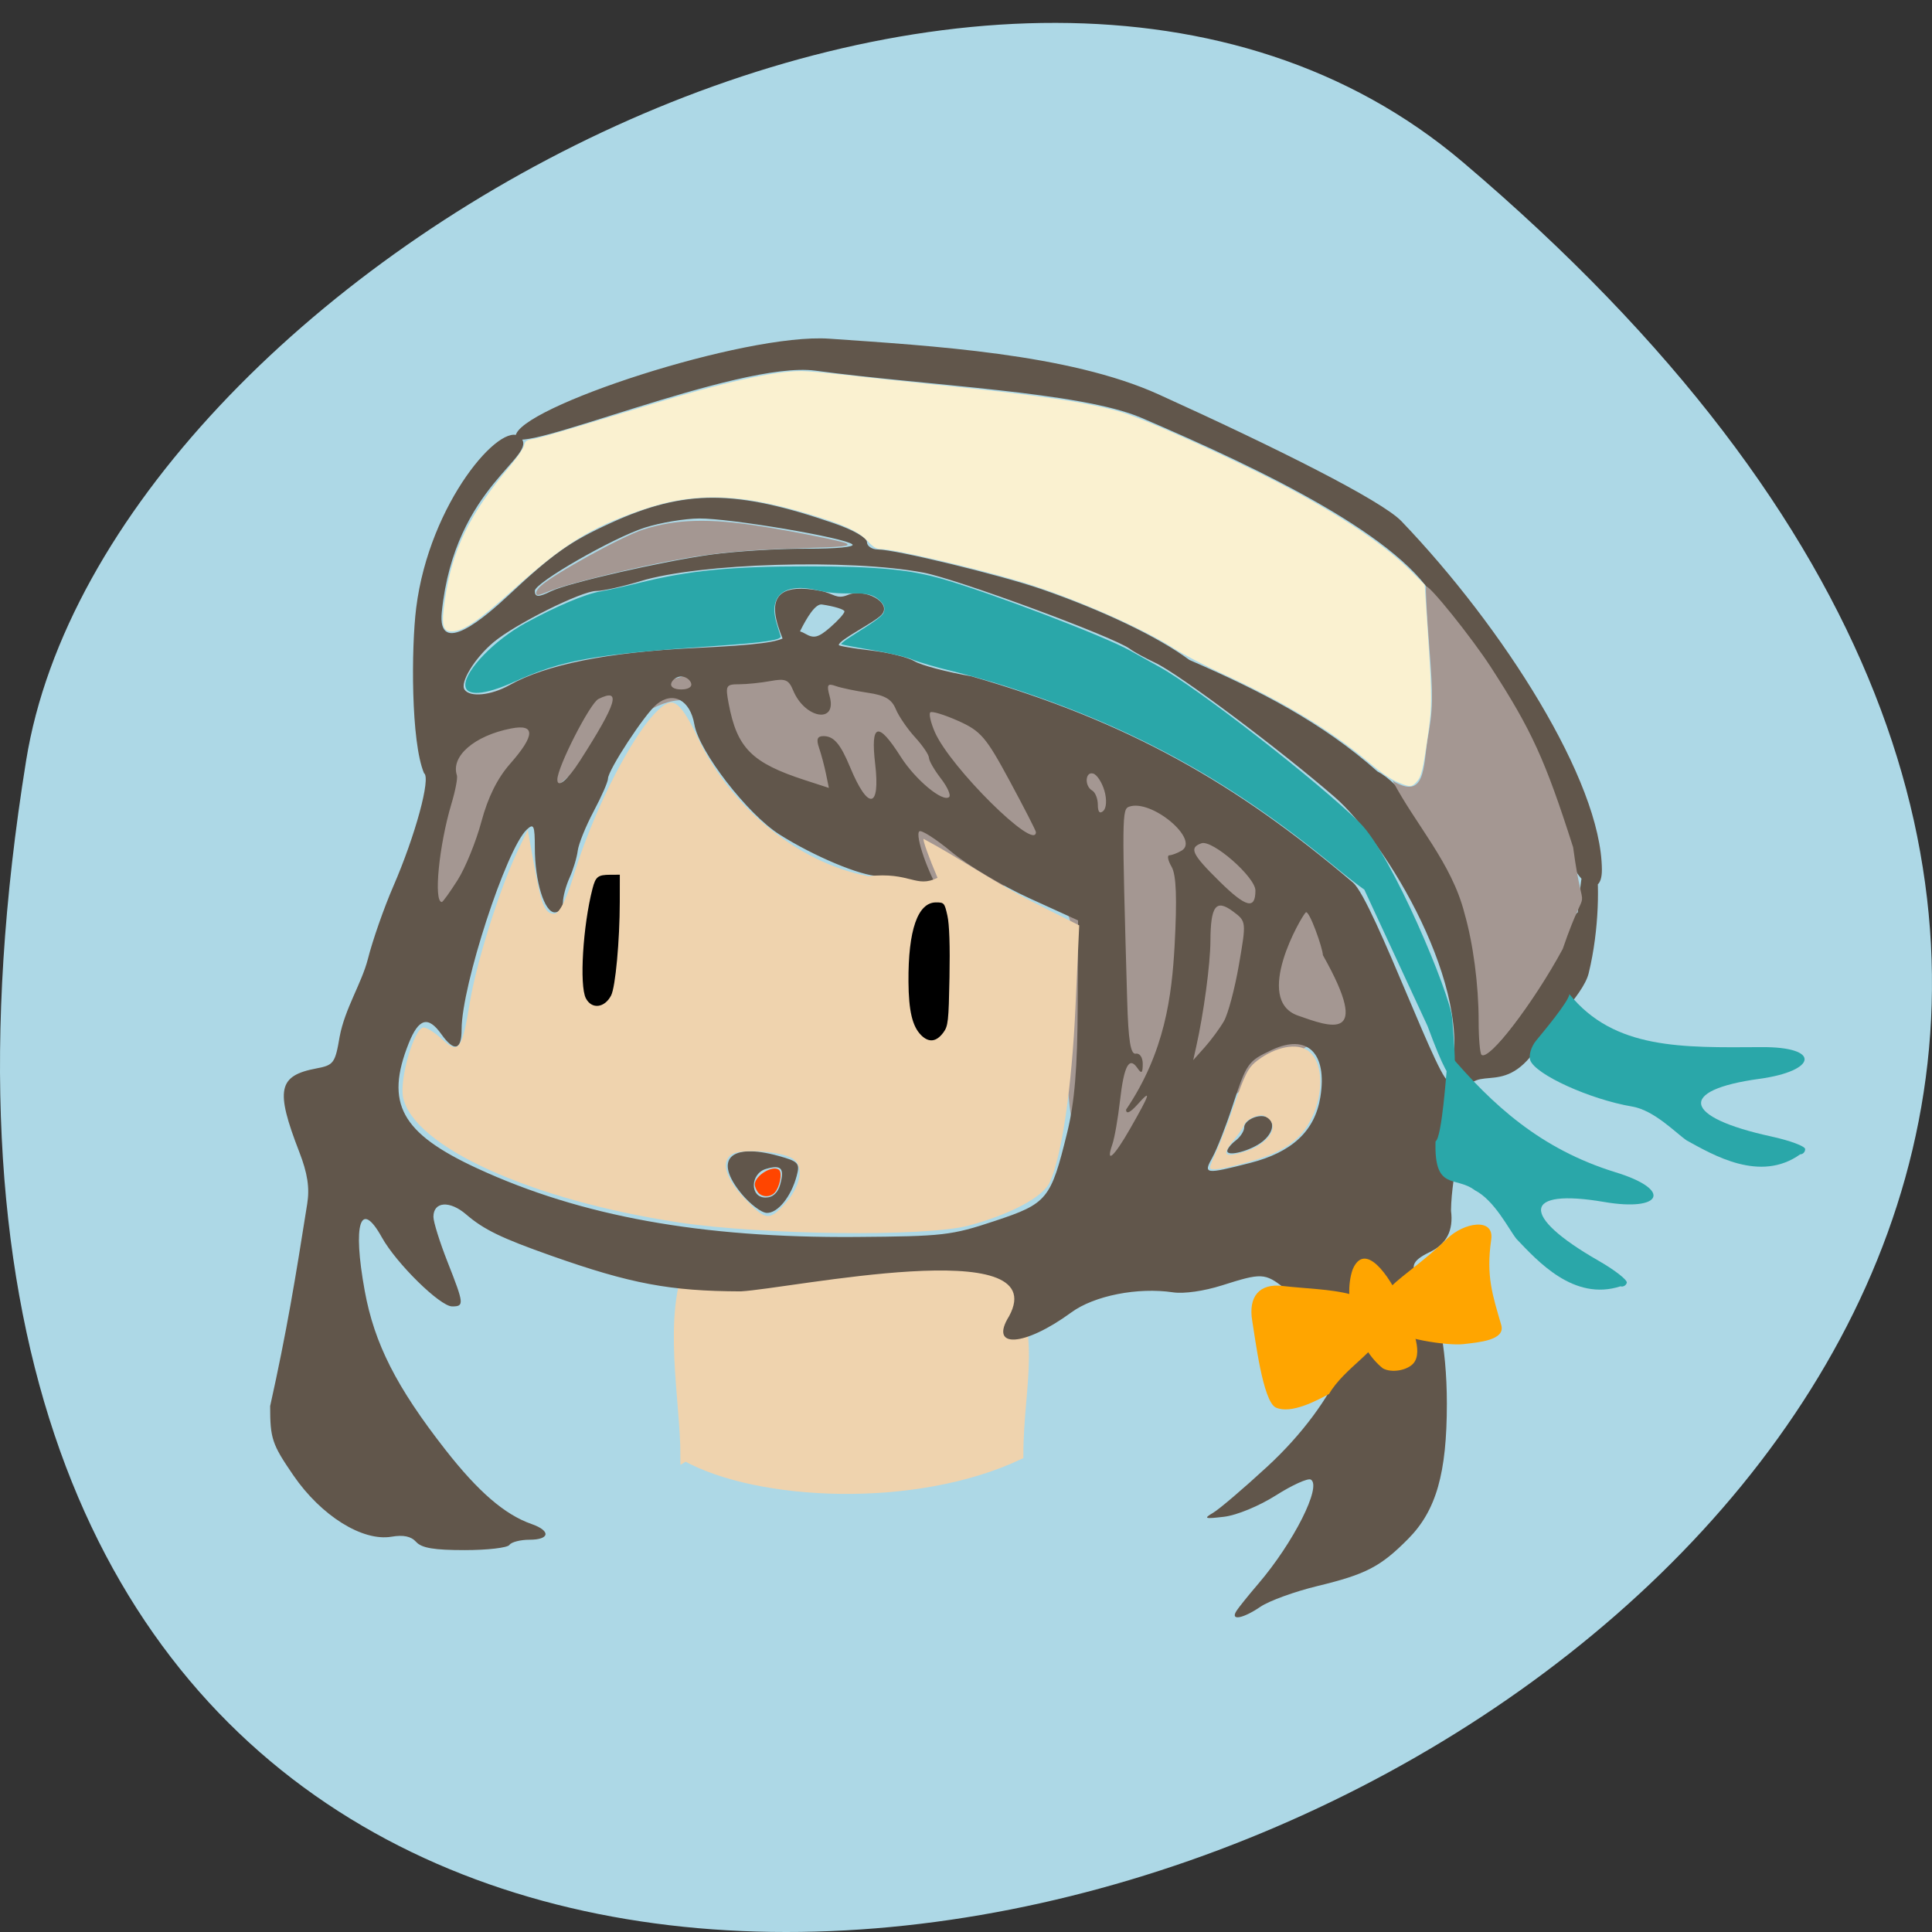 <svg xmlns="http://www.w3.org/2000/svg" viewBox="0 0 256 256"><rect x="0" y="0" width="256" height="256" fill="#333333" stroke="none"/><path d="m 193.83 817.84 c 225.34 191.12 -237.98 374.9 -190.37 79.31 10.438 -64.81 129.65 -130.81 190.37 -79.31 z" fill="#add8e6" color="#000" transform="translate(0 -796.36)"/><path d="m 141.92 156.97 c 0.908 -5.373 1.759 -0.806 0.516 -6.076 -0.716 -3.033 -1.233 -8.62 -1.311 -14.14 -0.148 -10.511 3.779 -15.709 -3.635 -19.412 -2.764 -1.381 -9.667 2.143 -10.852 0.894 -15.664 -6.799 -27.663 -13.521 -35.33 -25.401 -7.381 -1.058 -15.423 11.93 -23.345 15.15 -4.834 25.01 -18.274 36.639 -12.868 5.01 3.676 -19.623 9.183 -18.585 31.698 -23.02 3.636 1.01 7.363 -3.378 16.872 -3.358 10.602 0.022 12.943 4.492 17.821 3.079 14.04 2.379 55.52 21.16 56.13 34.17 -0.995 4.327 2.453 3.839 2.176 13.93 -0.735 -7.78 -33.33 23.34 -37.867 19.18 z" fill="#a49792"/><path d="m 90.83 192.92 c 0 -7.503 -2.466 -18.714 0.878 -25.846 12.435 -1.853 28.451 0.373 40.515 0.373 5.574 8.82 2.709 15.774 2.709 25.335 -13.682 6.439 -34.465 5.505 -44.1 0.137 z" fill="#efd3ae" stroke="#efd3ae" stroke-width="1.337"/><g transform="matrix(0.746 0 0 0.687 37.954 43.29)"><path d="m 168.73 247.71 c 0.406 -0.688 2.157 -3.05 3.892 -5.25 6.273 -7.958 11.332 -18.86 9.327 -20.1 -0.514 -0.318 -3.3 1.051 -6.19 3.042 -2.986 2.057 -6.96 3.839 -9.202 4.128 -3.49 0.449 -3.715 0.36 -1.946 -0.773 1.1 -0.704 5.427 -4.713 9.615 -8.908 12.534 -12.554 18.69 -28.11 12.764 -32.26 -1.498 -1.049 -2.811 -1.224 -4.467 -0.594 -1.852 0.704 -2.962 0.373 -5.273 -1.571 -3.476 -2.924 -4.04 -2.951 -11.07 -0.523 -3.201 1.105 -6.772 1.658 -8.696 1.345 -6.273 -1.018 -14 0.637 -18.07 3.87 -8.357 6.644 -14.685 7.06 -11.05 0.72 8.03 -16.09 -38.764 -5.307 -47.681 -4.776 -12.549 -0.044 -19.533 -1.468 -33.575 -6.847 -8.935 -3.422 -12.05 -5.065 -15.19 -7.997 -2.915 -2.726 -5.81 -2.494 -5.81 0.467 0 0.982 1.125 4.887 2.5 8.678 2.961 8.164 3 8.599 0.82 8.599 -2.135 0 -9.924 -8.311 -12.479 -13.315 -3.811 -7.465 -5.224 -2.675 -3.042 10.315 1.708 10.171 5.619 18.544 14.294 30.601 5.858 8.142 10.575 12.561 15.339 14.373 3.463 1.317 3.252 3.03 -0.373 3.03 -1.618 0 -3.219 0.45 -3.559 1 -0.34 0.55 -3.911 1 -7.937 1 -5.443 0 -7.654 -0.404 -8.627 -1.576 -0.902 -1.086 -2.261 -1.4 -4.372 -1.01 -5.163 0.954 -12.516 -4.04 -17.444 -11.84 -3.787 -5.997 -4.12 -7.08 -4.12 -13.348 2.932 -14.315 4.499 -24.673 6.583 -39.01 0.456 -3.079 0.06 -5.895 -1.405 -10 -4.292 -12.03 -3.777 -14.73 3.075 -16.13 3.03 -0.62 3.296 -1.014 4.094 -6.122 0.931 -5.403 3.898 -10.27 5.01 -14.96 0.828 -3.575 2.856 -9.875 4.506 -14 3.926 -9.814 6.728 -21 5.47 -21.85 c -2.347 -6.04 -2.274 -24.23 -1.395 -31.87 2.34 -20.356 15.192 -36.31 18.471 -32.965 c 3.614 3.681 -11.597 9.113 -13.921 33.733 -0.851 9.01 7.816 0.882 11.84 -3.207 7.941 -8.07 10.938 -10.369 18.214 -13.974 13.1 -6.489 22.14 -6.461 39.714 0.123 3.31 1.24 5.75 2.76 5.75 3.582 0 0.785 0.882 1.428 1.96 1.428 3.079 0 21.839 4.941 29.02 7.643 10.947 4.12 20.802 9.242 26.291 13.664 12.522 5.904 23.592 12.05 33.434 21.533 3.793 2.03 9.543 10.331 12.958 18.707 4.095 10.04 5.446 17.221 5.215 27.698 -0.094 4.26 0.233 7.847 0.727 7.969 1.776 0.441 10.451 -12.656 13.146 -19.849 1.514 -4.04 3.09 -7.35 3.502 -7.356 1.988 -25.695 5.781 -5.323 1.939 11.726 -1 4.45 -8.124 11.31 -7.944 12.18 -6.59 13.01 -11.974 4.355 -14.245 11.36 0.535 5.446 -2.191 14.796 -2.263 22.261 0.457 3.783 -0.793 6.439 -3.752 7.969 -3.342 1.728 -3.695 3.051 -1.471 5.508 2.658 2.937 4.486 12.599 4.486 23.717 0 13.432 -1.893 20.633 -6.855 26.08 -4.904 5.382 -7.508 6.854 -16.13 9.117 -4.03 1.058 -8.588 2.856 -10.13 3.997 -3.121 2.308 -5.402 2.748 -4.266 0.824 z m -42.96 -75.21 c 9.402 -3.385 9.989 -4.162 12.911 -17.08 1.316 -5.819 1.816 -12.379 1.864 -24.432 l 0.065 -16.477 l -8.647 -4.278 c -4.756 -2.353 -10.961 -6.358 -13.789 -8.9 -2.828 -2.543 -5.422 -4.343 -5.764 -4 -0.798 0.798 1.584 8.19 3.961 12.292 0 0 1.142 0.927 -6.334 -1.238 -1.256 -1.337 -3.428 -2.425 -4.85 -2.431 -3.144 -0.012 -11.514 -3.82 -17.6 -8.01 -5.684 -3.911 -14.295 -16 -15.13 -21.249 -0.751 -4.699 -3.774 -6.456 -6.683 -3.886 -2.117 1.87 -8.659 12.716 -8.659 14.355 0 0.603 -1.147 3.441 -2.549 6.307 -1.402 2.866 -2.673 6.286 -2.825 7.6 -0.152 1.314 -0.804 3.656 -1.451 5.204 -0.646 1.548 -1.175 3.686 -1.175 4.75 0 1.064 -0.654 1.935 -1.453 1.935 -1.84 0 -3.534 -5.962 -3.541 -12.464 -0.005 -4.324 -0.19 -4.775 -1.439 -3.5 -3.64 3.719 -11.567 30.12 -11.567 38.53 0 4.057 -1.321 4.401 -3.592 0.935 -2.357 -3.598 -4.02 -3.095 -5.804 1.75 -4.254 11.581 -1.344 17.343 12.188 24.13 18.403 9.234 39.777 13.439 67.21 13.222 15.567 -0.123 16.962 -0.297 24.661 -3.069 z m -44.952 -5.287 c -4.999 -6.586 -2.034 -9.862 6.589 -7.278 3.543 1.062 3.827 1.4 3.226 3.847 -0.982 3.998 -3.346 7.187 -5.297 7.146 -0.95 -0.02 -2.983 -1.691 -4.518 -3.714 z m 6.893 -1.796 c 0.783 -3.119 0.176 -3.835 -2.526 -2.977 -2.83 0.898 -2.909 5.524 -0.094 5.524 1.289 0 2.204 -0.89 2.62 -2.547 z m 83.47 -4.132 c 7.462 -2.075 11.486 -6.169 12.463 -12.68 1.28 -8.533 -2.331 -12.334 -8.643 -9.1 -4.259 2.183 -4.446 2.476 -7 10.958 -1.16 3.85 -2.746 8.238 -3.524 9.75 -1.674 3.253 -1.336 3.307 6.705 1.071 z m -4.068 -2.292 c 0 -0.431 0.675 -1.344 1.5 -2.029 0.825 -0.685 1.5 -1.817 1.5 -2.515 0 -1.465 2.745 -2.76 4.09 -1.929 1.443 0.892 1.062 3 -0.84 4.648 -2.02 1.748 -6.25 2.983 -6.25 1.825 z m -17.273 -4.279 c 3.59 -6.826 3.87 -7.798 1.369 -4.75 -1.329 1.619 -2.059 1.988 -2.074 1.048 6.935 -11.151 8.123 -22.01 8.621 -31.595 0.456 -9.225 0.299 -13.693 -0.534 -15.25 -0.648 -1.212 -0.826 -2.21 -0.394 -2.218 0.432 -0.008 1.404 -0.407 2.159 -0.886 3.33 -2.109 -5.328 -10.01 -9.299 -8.489 -1.288 0.494 -1.298 1.636 -0.353 37.39 0.205 7.752 0.605 10.435 1.528 10.25 0.707 -0.141 1.243 0.728 1.235 2 -0.012 1.777 -0.211 1.941 -0.946 0.779 -1.468 -2.322 -2.391 -0.454 -3.09 6.256 -0.356 3.418 -0.971 7.227 -1.366 8.465 -1.246 3.903 0.278 2.448 3.144 -3 z m 16.67 -20.75 c 0.734 -1.375 1.935 -6.27 2.669 -10.878 1.33 -8.344 1.326 -8.386 -1.03 -10.293 -3.043 -2.464 -3.998 -1.119 -4.03 5.671 -0.021 4.519 -1.192 13.962 -2.543 20.5 l -0.517 2.5 l 2.057 -2.5 c 1.132 -1.375 2.658 -3.625 3.391 -5 z m 17.587 -12.75 c -0.028 -1.369 -2.458 -8.835 -3.045 -8.247 -0.788 0.788 -9.392 16.866 -1.38 19.905 5.591 2.121 13.303 5.437 4.425 -11.658 z m -11.985 -12.463 c 0 -2.592 -7.65 -9.859 -9.594 -9.113 -2.242 0.86 -1.702 2.095 3.215 7.352 4.711 5.04 6.378 5.497 6.378 1.761 z m -141.7 -2.037 c 1.368 -2.338 3.266 -7.4 4.217 -11.25 1.164 -4.712 2.833 -8.362 5.107 -11.168 4.468 -5.514 4.51 -7.733 0.128 -6.796 -6.49 1.388 -10.71 5.362 -9.587 9.03 0.158 0.515 -0.273 2.961 -0.957 5.436 -2.226 8.06 -3.215 19 -1.718 19 0.177 0 1.441 -1.912 2.81 -4.25 z m 176.2 38.534 c 4.721 -17.348 -11.424 -46.07 -20.431 -54.54 -9.917 -9.326 -27.62 -23.709 -31.859 -25.884 -1.813 -0.93 -3.838 -2.136 -4.5 -2.681 -2.787 -2.291 -30.727 -13.493 -36.704 -14.716 -13.172 -2.695 -39.741 -1.825 -50.22 1.644 -3.145 1.041 -6.672 1.893 -7.838 1.893 -2.629 0 -14.455 6.407 -18.283 9.905 -3.347 3.059 -5.992 7.75 -5.143 9.124 0.948 1.535 4.711 1.128 7.982 -0.863 6.509 -3.961 17.491 -6.353 32.843 -7.151 11.274 -0.586 15.214 -1.143 16.387 -2.317 1.209 -1.209 1.94 -1.298 3.365 -0.408 1.486 0.928 2.288 0.698 4.363 -1.251 1.398 -1.314 2.542 -2.702 2.542 -3.086 0 -0.384 -1.8 -0.986 -4 -1.337 -2.326 -0.372 -5.963 10.641 -5.963 9.872 0 -2.393 -8.1 -15.359 5.665 -12.508 2.421 0.501 2.873 1.715 4.87 0.805 3.039 -1.385 7.967 1.479 6.02 3.805 -1.263 1.512 -7.597 4.834 -7.597 5.842 0 0.186 2.556 0.657 5.679 1.047 3.124 0.39 6.628 1.331 7.788 2.092 1.16 0.76 5.692 2.062 10.07 2.893 27.938 8.726 47.18 20.76 67.793 39.786 3.686 3.418 16.209 41.541 17.16 38.03 z m -73.49 -47.771 c 0 -0.268 -2.1 -4.715 -4.667 -9.882 -4.196 -8.447 -5.117 -9.614 -9.121 -11.559 -2.45 -1.19 -4.685 -1.933 -4.968 -1.65 -0.283 0.283 0.078 1.991 0.801 3.796 2.728 6.813 17.955 23.18 17.955 19.295 z m 12.169 -7.972 c -0.428 -1.601 -1.316 -3.09 -1.974 -3.309 -1.442 -0.481 -1.613 2.392 -0.195 3.268 0.55 0.34 1 1.581 1 2.759 0 1.389 0.342 1.799 0.974 1.167 0.561 -0.561 0.644 -2.207 0.195 -3.885 z m -40.72 -5.168 c -0.844 -7.878 0.503 -8.294 4.534 -1.401 2.603 4.452 7.504 8.874 8.609 7.769 0.344 -0.344 -0.324 -1.958 -1.484 -3.587 -1.16 -1.629 -2.109 -3.42 -2.109 -3.981 0 -0.56 -1.112 -2.341 -2.472 -3.957 -1.36 -1.616 -2.899 -4.062 -3.422 -5.436 -0.72 -1.895 -1.914 -2.653 -4.941 -3.137 -2.195 -0.351 -4.772 -0.938 -5.728 -1.305 -1.47 -0.564 -1.633 -0.253 -1.063 2.02 1.339 5.335 -4.421 4.283 -6.5 -1.187 -0.782 -2.056 -1.375 -2.32 -4.02 -1.791 -1.707 0.341 -4.223 0.621 -5.59 0.621 -2.322 0 -2.443 0.247 -1.834 3.75 1.488 8.56 4.108 11.411 13.543 14.74 l 4.253 1.501 l -0.519 -2.745 c -0.286 -1.51 -0.839 -3.758 -1.229 -4.995 -0.52 -1.646 -0.309 -2.25 0.784 -2.25 1.846 0 3.01 1.481 4.739 6 3.195 8.374 5.38 8.07 4.45 -0.627 z m -52.43 -0.623 c 6.588 -11.167 7.401 -14.12 3.282 -11.913 -1.506 0.806 -7.304 13.14 -7.304 15.541 0 1.767 1.793 0.15 4.02 -3.628 z m 19.728 -15 c -0.229 -0.688 -1.017 -1.25 -1.75 -1.25 -0.733 0 -1.521 0.563 -1.75 1.25 -0.248 0.744 0.461 1.25 1.75 1.25 1.289 0 1.998 -0.506 1.75 -1.25 z m -24.819 -17.713 c 2.957 -1.583 20 -5.805 28.474 -7.06 4.347 -0.641 11.953 -1.147 16.901 -1.123 5.183 0.025 8.615 -0.33 8.096 -0.836 -1.319 -1.286 -21.719 -5.03 -27.2 -4.991 -2.585 0.018 -6.949 0.816 -9.699 1.774 -5.645 1.966 -19.5 10.615 -19.5 12.173 0 1.271 0.64 1.283 2.931 0.057 z m 179.1 46.21 c -1.884 -8.241 -3.943 -13.668 -8.824 -23.25 -3.502 -6.875 -7.655 -13.85 -9.23 -15.5 -1.574 -1.65 -3.225 -3.9 -3.668 -5 c -5.754 -12.646 -30.927 -25.819 -52.588 -35.896 -10.83 -5.04 -38.04 -6.175 -57.918 -9.09 -13.601 -1.994 -53.874 16.895 -53.22 12.696 0.086 -5.49 40.708 -19.998 55.726 -18.858 18.09 1.373 42.516 2.877 58.5 10.75 c 20.827 10.256 39.585 20.449 43.12 24.451 18.01 20.404 35.499 50.13 35.604 67.2 0.038 6.149 -5.05 3.229 -7.501 -7.5 z" fill="#61564b"/><path d="m 248.69 156.93 c -1.852 -1.364 -5.726 -5.792 -9.632 -6.511 -7.533 -1.386 -17.254 -6.188 -18.14 -8.959 -0.291 -0.914 0.174 -2.597 1.033 -3.742 0.859 -1.144 5.921 -7.658 5.921 -9 7.964 10.736 20.13 10.319 33.991 10.235 10.823 -0.121 10.02 4.592 -0.229 6.113 -14.626 2.172 -13.637 7.4 2.105 11.12 3.312 0.783 6.02 1.878 6.02 2.434 0 0.556 -0.398 1.01 -0.885 1.01 -7.103 5.503 -15.4 0.16 -20.19 -2.699 z" fill="#2aa7a9"/><path d="m 212.27 140.43 c -0.28 -0.284 -0.509 -3.213 -0.509 -6.51 0 -6.953 -0.97 -14.957 -2.52 -20.801 -2.261 -9.681 -8.712 -17.14 -12.756 -25.538 5.835 3.828 5.432 -2.706 6.189 -7.905 0.983 -5.925 1.022 -8.168 0.311 -18.03 -0.446 -6.196 -0.697 -11.38 -0.557 -11.521 0.472 -0.476 8.092 9.818 11.518 15.561 7.219 12.1 9.644 17.867 14.599 34.723 1.933 15.767 2.881 4.625 -1.848 19.605 -5.176 10.409 -13.157 21.705 -14.426 20.417 z" fill="#a49792"/><g transform="matrix(1.341 0 0 1.455 -50.881 -62.982)"><path d="m 89.83 162.01 c -19.403 -2.936 -34.999 -10.01 -36.43 -16.527 c -0.531 -2.42 1.475 -9.295 2.712 -9.295 0.436 0 1.545 0.706 2.465 1.57 2.156 2.026 2.643 1.379 3.653 -4.854 0.854 -5.273 3.936 -15.07 6.307 -20.05 l 1.367 -2.872 l 0.786 4.373 c 1.01 5.619 1.468 6.755 2.729 6.755 0.651 0 1.593 -1.854 2.561 -5.04 3.303 -10.876 10.124 -22.957 12.961 -22.957 0.906 0 1.978 1.433 3.494 4.673 4.073 8.704 12.826 16.497 22.58 18.342 5.607 -0.607 6.269 1.638 9.169 0.213 -1.153 -2.703 -1.986 -5.03 -1.85 -5.161 4.822 2.583 9.573 5.896 14.615 8.448 l 6 3.02 l -0.499 10.901 c -0.487 10.638 -1.813 19.668 -3.399 23.15 -0.892 1.959 -5.242 4.277 -10.802 5.757 -5.613 1.494 -27.27 1.245 -38.419 -0.441 z m 14.01 -2.309 c 2.326 -2.492 2.773 -5.277 1 -6.227 -1.715 -0.918 -6.691 -1.224 -7.886 -0.485 -1.493 0.923 -0.881 3.148 1.586 5.763 2.838 3.01 3.3 3.092 5.301 0.949 z" fill="#efd3ae"/><path d="m 185.38 103.77 c -1.185 -0.484 -2.227 -1.188 -4.18 -2.825 -4.962 -4.158 -11.11 -7.881 -19.05 -11.545 -2.452 -1.13 -5.418 -2.671 -6.592 -3.424 -4.51 -2.893 -13.985 -7.01 -20.676 -8.983 -6.147 -1.813 -16.526 -4.225 -18.18 -4.225 -0.588 0 -1.02 -0.251 -1.709 -0.99 -1.143 -1.227 -2.662 -1.991 -6.252 -3.147 -10.25 -3.3 -16.508 -3.567 -23.837 -1.018 -6.845 2.381 -10.255 4.513 -17.15 10.728 -4.43 3.991 -6.429 5.341 -7.911 5.341 -1.229 0 -1.405 -0.813 -0.913 -4.2 0.967 -6.656 3.243 -11.338 8.586 -17.664 0.953 -1.129 1.804 -2.373 1.89 -2.765 0.132 -0.602 0.321 -0.74 1.219 -0.888 1.031 -0.17 4.01 -1.042 15.403 -4.518 9.744 -2.972 16.496 -4.478 20.09 -4.482 0.791 -0.001 3.36 0.224 5.711 0.5 2.35 0.276 7.643 0.846 11.761 1.268 14.31 1.464 20.392 2.359 24.873 3.659 3.493 1.013 16.31 6.866 22.96 10.486 7.181 3.908 12.268 7.395 15.493 10.62 l 1.795 1.795 l 0.441 6.711 c 0.533 8.101 0.537 9.341 0.041 12.859 -0.702 4.981 -0.908 5.861 -1.533 6.536 -0.679 0.733 -0.867 0.747 -2.277 0.172 z" fill="#faf1d0"/><path d="m 100.37 157.99 c -0.217 -0.31 -0.395 -0.752 -0.395 -0.981 0 -1.218 2.477 -2.686 3.242 -1.92 0.422 0.422 0.056 2.258 -0.594 2.976 -0.607 0.671 -1.758 0.632 -2.253 -0.075 z" fill="#ff4500"/></g></g><path d="m 160.33 154.69 c 0 -0.148 0.415 -1.183 0.921 -2.301 0.507 -1.118 1.481 -3.654 2.165 -5.637 1.551 -4.498 1.965 -5.3 3.233 -6.256 2.408 -1.817 5.232 -2.345 6.703 -1.253 2.616 1.941 1.878 8.265 -1.333 11.431 -1.537 1.516 -3.632 2.516 -7.319 3.496 -3.095 0.823 -4.369 0.975 -4.369 0.521 z m 4.489 -2.045 c 2.936 -0.884 4.614 -2.972 3.435 -4.276 -0.292 -0.323 -0.784 -0.587 -1.093 -0.587 -0.91 0 -2.125 0.675 -2.32 1.289 -0.099 0.313 -0.664 1.148 -1.254 1.854 -1.754 2.099 -1.447 2.526 1.231 1.72 z" fill="#efd3ae"/><path d="m 180.78 117.88 c -0.678 -0.456 -2.488 -1.864 -4.02 -3.128 -13.836 -11.395 -26.878 -18.528 -43.653 -23.876 -1.954 -0.623 -5.152 -1.519 -7.107 -1.99 -1.954 -0.472 -4.242 -1.141 -5.084 -1.486 -0.851 -0.35 -3.261 -0.916 -5.428 -1.277 -2.144 -0.356 -3.952 -0.702 -4.02 -0.768 -0.066 -0.066 0.549 -0.543 1.367 -1.061 3.576 -2.264 4.16 -2.713 4.311 -3.311 0.105 -0.417 0.001 -0.79 -0.318 -1.142 -0.925 -1.022 -1.781 -1.267 -4.236 -1.212 -1.506 0.034 -2.958 -0.102 -4.107 -0.383 -4.478 -1.096 -6.676 0.577 -5.604 4.266 0.225 0.774 0.472 1.57 0.548 1.769 0.198 0.517 -2.046 0.859 -8.57 1.308 -16.253 1.118 -20.356 1.848 -26.723 4.752 -3.957 1.805 -6.479 1.964 -6.479 0.409 0 -1.944 3.906 -5.964 7.94 -8.172 4.087 -2.237 7.95 -3.87 9.953 -4.208 0.977 -0.165 3.319 -0.683 5.203 -1.151 6.583 -1.634 12.09 -2.172 22.22 -2.17 9.281 0.001 13.546 0.404 18.01 1.7 6.556 1.902 21.411 7.577 24.746 9.453 1.187 0.667 2.928 1.636 3.869 2.152 5.064 2.776 21.02 15.187 26.578 20.669 4.285 4.23 11.983 22.715 12.242 25.877 0.64 7.807 0.851 12.193 -3.257 1.065 z" fill="#2aa7a9"/><path d="m 71.05 78.53 c 0 -0.185 0.257 -0.574 0.571 -0.864 1.725 -1.593 10.789 -6.589 13.593 -7.493 4.327 -1.395 8.704 -1.523 15.532 -0.454 4.366 0.684 10.857 1.983 11.387 2.28 0.663 0.371 -0.371 0.481 -6.06 0.643 -8.456 0.241 -13.205 0.78 -20.431 2.319 -5.093 1.084 -11.02 2.622 -12.639 3.281 -1.769 0.719 -1.955 0.746 -1.955 0.287 z" fill="#a49792"/><path d="m 200.92 164.14 c -1.035 -1.31 -2.875 -5.082 -5.505 -6.43 -2.561 -1.945 -5.41 0.171 -5.198 -6.469 0.848 -0.557 1.395 -8.665 1.674 -11.717 5.885 6.927 12.248 12.733 22.12 15.79 7.724 2.351 6.174 5.259 -1.428 3.956 -10.854 -1.86 -11.231 1.789 -0.804 7.762 2.194 1.257 3.895 2.583 3.78 2.947 -0.115 0.364 -0.492 0.573 -0.838 0.464 -6.191 2.01 -10.988 -3.353 -13.804 -6.303 z" fill="#2aa7a9"/><path d="m 77.63 132.28 c -0.874 -1.69 -0.392 -9.624 0.883 -14.539 0.412 -1.59 0.715 -1.824 2.364 -1.831 l 1.252 -0.005 l -0.005 3.589 c -0.008 5.155 -0.576 11.302 -1.148 12.407 -0.864 1.672 -2.576 1.866 -3.345 0.379 z"/><path d="m 122.05 137.16 c -1.158 -1.158 -1.646 -3.22 -1.673 -7.07 -0.047 -6.844 1.228 -10.517 3.651 -10.517 1.074 0 1.13 0.065 1.51 1.766 0.256 1.144 0.353 4.01 0.274 8.155 -0.111 5.864 -0.179 6.467 -0.822 7.332 -0.924 1.243 -1.92 1.356 -2.941 0.336 z"/><g fill="#ffa500"><path d="m 176.11 184.7 c 2.037 -3.482 6.711 -5.862 6.928 -8.267 0.524 -5.81 -7.07 -5.331 -13.13 -6.04 -2.995 -0.351 -4.551 1.37 -3.97 4.694 0.36 2.059 1.385 10.641 3.123 11.423 1.984 0.893 5.354 -0.883 7.05 -1.809 z"/><path d="m 193.94 178.1 c -2.045 0.248 -8.827 -0.707 -10.275 -2.372 -3.498 -4.02 2.412 -6.02 8.09 -11.595 2.17 -2.13 6.273 -2.876 5.837 0.128 -0.705 4.852 0.195 7.384 1.332 11.314 0.588 2.034 -3.037 2.289 -4.979 2.525 z"/><path d="m 179.23 168.22 c 1.554 -3.715 4.732 0.401 6.674 4.817 1.071 2.435 2.73 6.03 1.393 7.599 -0.828 0.97 -2.938 1.319 -4.067 0.672 -3.36 -2.668 -5.405 -9.01 -4 -13.09 z"/></g></svg>